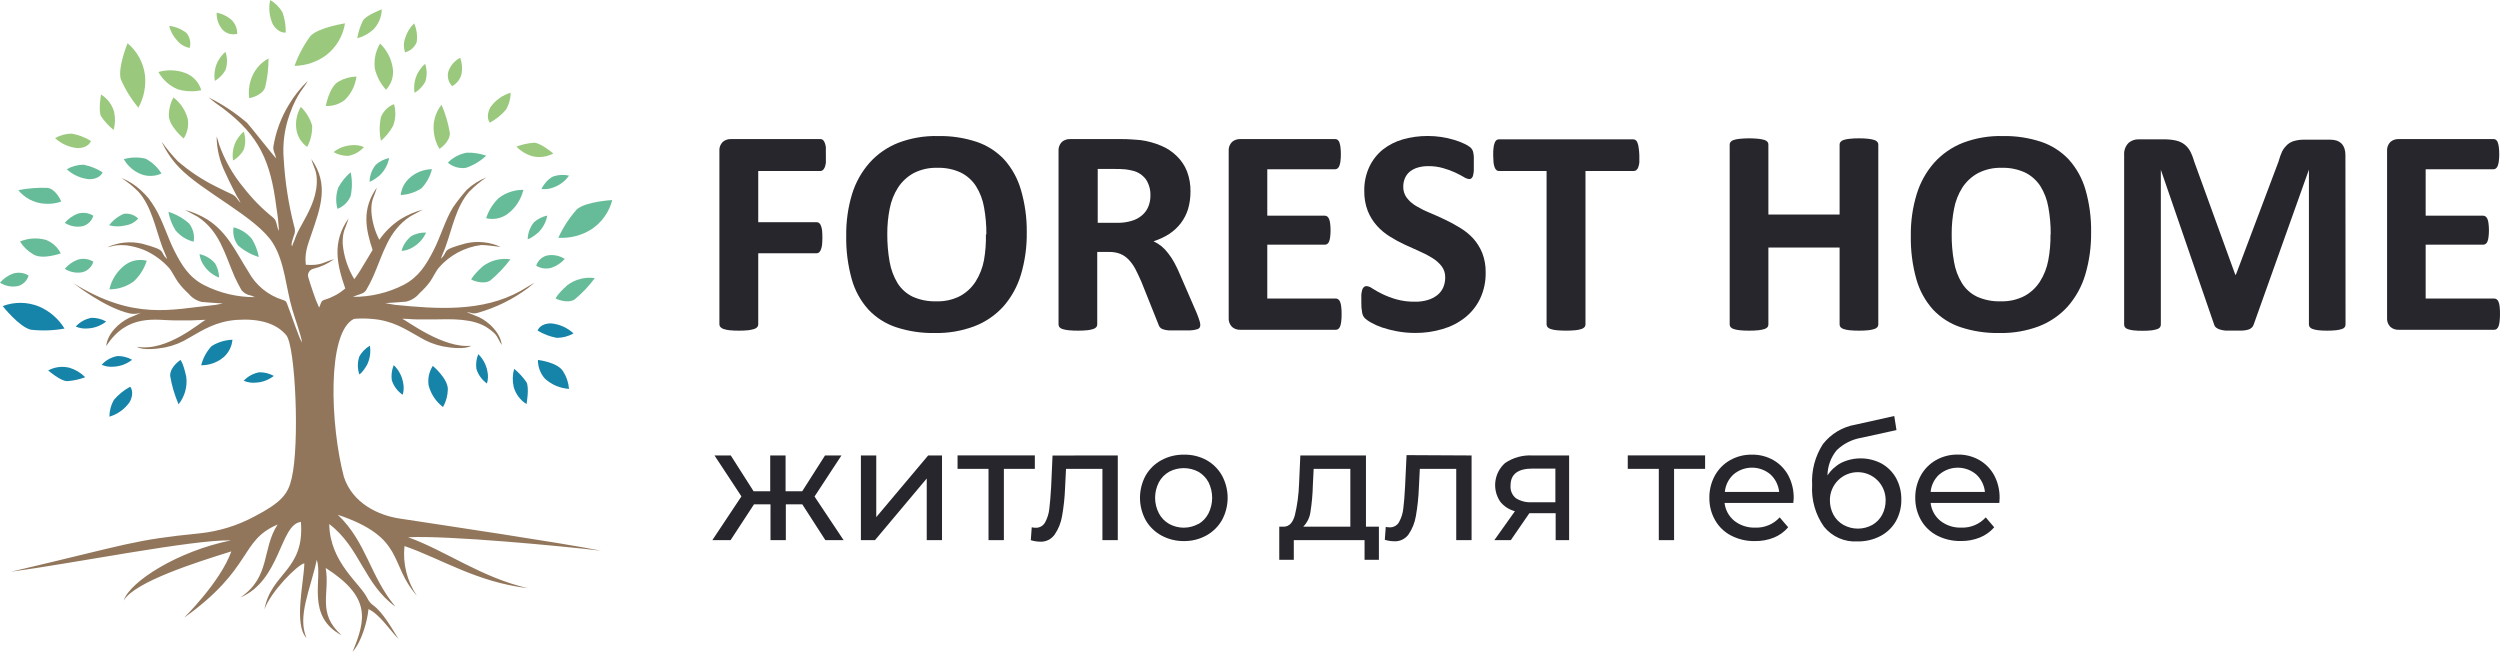 <svg width="125" height="33" viewBox="0 0 125 33" fill="none" xmlns="http://www.w3.org/2000/svg">
<path fill-rule="evenodd" clip-rule="evenodd" d="M11.568 27.569C9.852 28.104 6.728 29.087 6.183 30.029C6.483 29.09 8.876 27.559 11.545 27.02C9.707 26.963 3.645 28.172 0.549 28.586C6.587 27.172 6.587 27.01 10.007 26.664C10.949 26.564 11.864 26.283 12.699 25.836C14.069 25.122 14.406 24.708 14.584 23.914C14.988 22.214 14.773 17.324 14.315 16.762C13.81 16.152 12.935 15.92 11.841 15.994C10.811 16.068 10.158 16.489 9.448 16.896C9.082 17.124 8.679 17.285 8.256 17.371C7.886 17.438 7.146 17.539 6.846 17.337C8.364 17.613 10.057 16.072 10.289 15.991C10.064 15.991 9.774 16.018 9.525 16.021H8.734C7.846 16.021 6.378 15.641 5.311 17.307C5.369 16.671 5.961 16.132 6.456 15.893C6.456 15.893 7.035 15.654 7.058 15.634C6.883 15.694 6.696 15.709 6.513 15.678C5.237 15.398 3.75 14.207 3.659 14.153C6.708 16.038 8.549 15.469 10.666 15.257C10.751 15.257 11.144 15.173 11.144 15.173C10.808 15.149 10.441 15.133 10.098 15.099C9.832 15.039 9.595 14.891 9.424 14.678C9.227 14.502 9.049 14.306 8.893 14.092C8.751 13.891 8.596 13.571 8.472 13.419C8.119 13.02 7.682 12.704 7.193 12.494C6.916 12.384 6.627 12.308 6.331 12.268C6.154 12.251 5.976 12.251 5.799 12.268C5.651 12.289 5.497 12.346 5.365 12.363C5.909 12.114 6.519 12.051 7.102 12.184C8.448 12.544 7.923 12.568 8.354 12.948C8.297 12.763 8.193 12.561 8.118 12.356C7.782 11.447 7.583 10.336 6.934 9.599C6.671 9.333 6.38 9.097 6.065 8.896C6.428 9.039 6.76 9.249 7.045 9.515C7.183 9.641 7.312 9.776 7.432 9.919C7.546 10.074 7.641 10.215 7.748 10.39C8.135 11.023 8.384 11.888 8.731 12.565C9.078 13.241 9.441 13.857 10.188 14.247C10.981 14.653 11.86 14.862 12.75 14.857L12.544 14.776C12.361 14.747 12.195 14.653 12.077 14.51C11.956 14.288 11.851 14.103 11.74 13.86C11.228 12.679 10.983 11.555 9.875 10.831L9.249 10.495C9.638 10.599 10.009 10.758 10.353 10.966C11.363 11.602 11.78 12.575 12.417 13.581C12.783 14.258 13.399 14.765 14.133 14.995C14.281 15.045 14.295 15.045 14.352 15.186C14.52 15.604 14.961 16.94 15.102 17.125C15.062 16.788 14.729 15.866 14.614 15.469C14.298 14.402 14.241 13.113 13.648 12.161C12.837 10.855 10.087 9.576 8.936 8.351C8.585 7.98 8.297 7.553 8.085 7.088C8.327 7.429 8.594 7.752 8.882 8.054C9.457 8.551 10.091 8.974 10.771 9.313C11.063 9.468 11.585 9.707 11.585 9.707C11.841 9.821 11.861 9.99 12.026 10.138C11.973 10.02 11.91 9.908 11.838 9.801C11.838 9.801 11.437 9.037 11.265 8.637C10.986 8.075 10.837 7.457 10.831 6.829C10.879 6.952 10.919 7.078 10.949 7.206C11.228 8.004 11.649 8.745 12.191 9.394C12.616 9.94 13.103 10.435 13.642 10.868C13.877 11.046 13.803 11.322 13.951 11.541C13.928 11.158 13.886 10.776 13.823 10.397C13.534 8.078 12.982 6.796 11.131 5.402C10.887 5.237 10.652 5.06 10.427 4.87C11.123 5.212 11.773 5.642 12.359 6.149C12.44 6.223 13.706 7.832 13.81 7.92C13.77 7.711 13.638 7.546 13.669 7.327C13.79 6.587 14.053 5.878 14.443 5.237C14.701 4.802 15.017 4.403 15.382 4.052C15.244 4.365 14.87 4.611 14.483 5.715C14.222 6.438 14.121 7.208 14.187 7.974C14.253 9.094 14.425 10.205 14.702 11.292C14.735 11.376 14.751 11.465 14.747 11.555C14.744 11.645 14.721 11.733 14.682 11.814C14.651 11.908 14.631 11.969 14.604 12.07C14.604 12.07 14.55 12.245 14.604 12.315C14.635 12.219 14.672 12.124 14.715 12.033C14.801 11.777 14.914 11.531 15.052 11.299C15.422 10.626 15.809 9.953 15.84 9.141C15.86 8.532 15.695 8.421 15.567 7.953C16.469 9.226 16.025 10.383 15.567 11.72C15.348 12.342 15.23 12.675 15.291 13.238C16.068 13.295 16.169 13.103 16.705 12.958C16.392 13.186 16.037 13.349 15.661 13.44C15.616 13.45 15.574 13.47 15.537 13.498C15.499 13.526 15.469 13.561 15.446 13.601C15.421 13.64 15.406 13.685 15.4 13.731C15.395 13.777 15.4 13.823 15.415 13.867C15.466 14.042 15.56 14.335 15.661 14.628C15.745 14.885 15.844 15.136 15.957 15.382C15.988 15.297 16.015 15.227 16.038 15.173C16.095 15.032 16.109 15.032 16.253 14.981C16.624 14.867 16.968 14.678 17.263 14.426C16.846 13.211 16.59 12.117 17.425 10.922C17.29 11.42 17.115 11.541 17.135 12.188C17.189 12.814 17.387 13.42 17.714 13.958C17.805 13.837 17.896 13.709 17.987 13.564C18.216 13.201 18.418 12.84 18.63 12.497C18.273 11.427 18.088 10.444 18.842 9.38C18.714 9.852 18.549 9.963 18.569 10.572C18.601 11.067 18.736 11.55 18.966 11.989C19.252 11.577 19.616 11.225 20.037 10.952C20.38 10.744 20.75 10.585 21.137 10.481L20.515 10.818C19.407 11.545 19.168 12.669 18.65 13.847C18.542 14.089 18.441 14.274 18.313 14.496C18.229 14.651 18.031 14.705 17.849 14.762L17.644 14.843C18.533 14.849 19.41 14.64 20.202 14.234C20.949 13.83 21.296 13.254 21.662 12.551C22.029 11.848 22.255 11.009 22.645 10.377C22.858 10.068 23.089 9.772 23.338 9.492C23.623 9.225 23.955 9.014 24.318 8.872C24.008 9.078 23.722 9.316 23.463 9.582C22.814 10.309 22.608 11.43 22.278 12.339C22.208 12.544 22.1 12.746 22.046 12.931C22.474 12.551 21.948 12.527 23.295 12.167C23.879 12.034 24.49 12.097 25.035 12.346C24.904 12.329 24.214 12.241 24.066 12.251C23.233 12.355 22.47 12.766 21.925 13.402C21.804 13.551 21.649 13.87 21.508 14.076C21.351 14.288 21.172 14.485 20.976 14.661C20.805 14.873 20.568 15.021 20.303 15.082C19.966 15.116 19.599 15.133 19.256 15.156C19.256 15.156 19.65 15.23 19.734 15.24C21.851 15.452 24.109 15.614 26.028 14.547C26.162 14.473 26.674 14.153 26.738 14.136C26.647 14.19 26.502 14.325 26.401 14.402C25.646 14.966 24.794 15.385 23.887 15.641C23.648 15.708 23.574 15.641 23.345 15.597C23.387 15.627 23.434 15.651 23.483 15.668L23.948 15.856C24.436 16.092 25.018 16.624 25.089 17.25C24.84 16.869 24.914 16.758 24.395 16.405C23.655 15.9 22.558 15.957 21.669 15.971H20.881C20.632 15.971 20.34 15.934 20.114 15.94C20.35 16.035 22.174 17.438 23.557 17.287C23.258 17.489 22.521 17.388 22.147 17.32C21.727 17.234 21.326 17.073 20.962 16.846C20.235 16.439 19.616 16.018 18.569 15.944C18.279 15.918 17.988 15.918 17.698 15.944C16.328 16.617 16.519 21.295 17.196 23.85C17.63 25.159 18.909 25.772 20.003 25.93C22.194 26.267 27.902 27.111 30.05 27.535C28.051 27.3 22.413 26.765 20.407 26.862C22.282 27.535 24.079 28.882 26.398 29.41C23.817 29.101 22.13 27.966 20.225 27.303C20.13 28.176 20.349 29.054 20.841 29.78C19.431 28.192 20.296 26.889 16.89 25.738C18.337 27.121 18.488 28.798 19.771 30.332C18.196 29.201 18 27.364 16.462 26.203C16.496 28.131 17.997 29.151 18.364 29.905C18.432 30.049 18.535 30.174 18.663 30.268C19.135 30.605 19.609 31.44 19.926 31.951C19.485 31.497 18.993 30.726 18.424 30.454C18.364 31.1 18.068 32.106 17.63 32.587C18.303 30.962 18.546 29.848 16.284 28.397C16.509 29.683 15.829 30.652 17.081 31.763C15.274 30.807 16.149 28.942 15.84 27.986C15.523 29.471 14.853 30.817 15.325 31.898C14.678 31.244 15.197 29.084 15.217 28.165C14.88 28.232 13.534 29.582 13.221 30.47C13.558 28.626 15.241 28.532 15.045 26.095C13.992 26.219 14.036 29.026 12.016 29.875C13.547 28.841 13.08 27.451 13.881 26.226C11.966 27.041 12.682 28.394 9.209 30.884C9.182 30.898 11.003 29.134 11.568 27.569Z" fill="#91765B"/>
<path fill-rule="evenodd" clip-rule="evenodd" d="M16.876 10.447C16.776 10.094 16.79 9.718 16.917 9.374C17.073 9.084 17.282 8.826 17.533 8.613C17.616 9.004 17.616 9.407 17.533 9.798C17.472 9.947 17.381 10.082 17.265 10.194C17.149 10.306 17.011 10.392 16.859 10.447H16.876Z" fill="#66BC98"/>
<path fill-rule="evenodd" clip-rule="evenodd" d="M16.688 7.597C16.946 7.395 17.26 7.278 17.587 7.26C17.795 7.238 18.006 7.27 18.199 7.354C17.992 7.584 17.715 7.739 17.412 7.795C17.158 7.798 16.909 7.734 16.688 7.61V7.597Z" fill="#9AC97D"/>
<path fill-rule="evenodd" clip-rule="evenodd" d="M15.365 7.337C15.536 7.011 15.62 6.646 15.607 6.277C15.501 5.923 15.307 5.602 15.042 5.345C14.825 5.708 14.751 6.138 14.833 6.553C14.904 6.876 15.094 7.161 15.365 7.351V7.337Z" fill="#9AC97D"/>
<path fill-rule="evenodd" clip-rule="evenodd" d="M12.46 4.911C12.46 4.911 13.093 4.796 13.254 4.382C13.37 3.904 13.428 3.414 13.426 2.921C13.211 3.038 13.02 3.196 12.867 3.387C12.713 3.577 12.599 3.797 12.531 4.032C12.443 4.316 12.419 4.616 12.46 4.911Z" fill="#9AC97D"/>
<path fill-rule="evenodd" clip-rule="evenodd" d="M16.291 5.298C16.291 5.298 16.459 4.338 16.93 4.076C17.202 3.921 17.509 3.835 17.822 3.827C17.766 4.27 17.562 4.682 17.243 4.995C16.973 5.209 16.634 5.316 16.291 5.298Z" fill="#9AC97D"/>
<path fill-rule="evenodd" clip-rule="evenodd" d="M19.286 4.473C19.022 4.175 18.834 3.817 18.741 3.43C18.687 2.995 18.779 2.554 19.003 2.178C19.343 2.501 19.566 2.929 19.636 3.393C19.668 3.589 19.654 3.79 19.596 3.981C19.538 4.171 19.436 4.345 19.299 4.49L19.286 4.473Z" fill="#9AC97D"/>
<path fill-rule="evenodd" clip-rule="evenodd" d="M20.258 2.625C20.173 2.393 20.173 2.137 20.258 1.905C20.342 1.624 20.497 1.37 20.709 1.168C20.834 1.462 20.878 1.784 20.837 2.1C20.79 2.224 20.713 2.334 20.615 2.423C20.517 2.512 20.399 2.577 20.272 2.612L20.258 2.625Z" fill="#9AC97D"/>
<path fill-rule="evenodd" clip-rule="evenodd" d="M14.726 3.295C14.917 2.761 15.184 2.258 15.52 1.801C15.927 1.37 17.25 1.168 17.25 1.168C17.152 1.788 16.825 2.349 16.334 2.74C15.873 3.088 15.313 3.282 14.736 3.295H14.726Z" fill="#9AC97D"/>
<path fill-rule="evenodd" clip-rule="evenodd" d="M17.866 1.898C17.917 1.593 18.013 1.297 18.152 1.02C18.327 0.751 19.088 0.468 19.088 0.468C19.081 0.846 18.929 1.208 18.664 1.478C18.437 1.686 18.163 1.835 17.866 1.912V1.898Z" fill="#9AC97D"/>
<path fill-rule="evenodd" clip-rule="evenodd" d="M14.288 1.626C14.295 1.282 14.239 0.939 14.123 0.616C13.976 0.361 13.765 0.148 13.51 0C13.42 0.408 13.466 0.835 13.641 1.215C13.938 1.7 14.291 1.626 14.291 1.626H14.288Z" fill="#9AC97D"/>
<path fill-rule="evenodd" clip-rule="evenodd" d="M11.861 1.7C11.865 1.563 11.839 1.426 11.785 1.3C11.731 1.174 11.65 1.061 11.548 0.969C11.342 0.8 11.097 0.684 10.835 0.633C10.826 0.791 10.85 0.95 10.903 1.099C10.956 1.249 11.038 1.387 11.144 1.505C11.238 1.594 11.353 1.658 11.479 1.691C11.604 1.724 11.736 1.724 11.861 1.693V1.7Z" fill="#9AC97D"/>
<path fill-rule="evenodd" clip-rule="evenodd" d="M9.683 12.086C9.327 11.998 9.008 11.798 8.775 11.514C8.598 11.233 8.478 10.919 8.421 10.592C8.804 10.71 9.156 10.908 9.454 11.174C9.553 11.301 9.624 11.446 9.664 11.601C9.703 11.757 9.71 11.918 9.683 12.076V12.086Z" fill="#66BC98"/>
<path fill-rule="evenodd" clip-rule="evenodd" d="M11.653 8.021C11.602 7.696 11.653 7.363 11.797 7.068C12.04 6.654 12.188 6.583 12.188 6.583C12.286 6.876 12.286 7.193 12.188 7.485C12.064 7.706 11.884 7.891 11.666 8.021H11.653Z" fill="#9AC97D"/>
<path fill-rule="evenodd" clip-rule="evenodd" d="M20.727 4.635C20.676 4.31 20.727 3.977 20.871 3.682C21.11 3.268 21.258 3.197 21.258 3.197C21.358 3.49 21.358 3.807 21.258 4.1C21.135 4.32 20.956 4.504 20.74 4.635H20.727Z" fill="#9AC97D"/>
<path fill-rule="evenodd" clip-rule="evenodd" d="M10.74 4.036C10.69 3.711 10.74 3.378 10.885 3.083C11.124 2.669 11.275 2.598 11.275 2.598C11.375 2.891 11.375 3.208 11.275 3.5C11.152 3.721 10.973 3.905 10.757 4.036H10.74Z" fill="#9AC97D"/>
<path fill-rule="evenodd" clip-rule="evenodd" d="M8.075 8.674C7.879 8.362 7.605 8.107 7.28 7.933C6.921 7.848 6.545 7.856 6.19 7.957C6.394 8.32 6.725 8.597 7.119 8.734C7.434 8.834 7.775 8.813 8.075 8.674Z" fill="#66BC98"/>
<path fill-rule="evenodd" clip-rule="evenodd" d="M3.056 10.067C3.056 10.067 2.82 9.468 2.383 9.394C1.891 9.374 1.398 9.412 0.915 9.508C1.071 9.699 1.262 9.857 1.48 9.973C1.697 10.089 1.936 10.16 2.181 10.181C2.476 10.213 2.775 10.178 3.056 10.081V10.067Z" fill="#66BC98"/>
<path fill-rule="evenodd" clip-rule="evenodd" d="M9.179 6.923C9.179 6.923 8.431 6.297 8.442 5.759C8.443 5.448 8.522 5.143 8.67 4.87C9.026 5.141 9.28 5.524 9.391 5.957C9.442 6.298 9.367 6.645 9.179 6.934V6.923Z" fill="#9AC97D"/>
<path fill-rule="evenodd" clip-rule="evenodd" d="M10.057 4.514C9.666 4.594 9.261 4.577 8.879 4.463C8.472 4.29 8.135 3.987 7.92 3.601C8.37 3.469 8.852 3.489 9.289 3.659C9.475 3.732 9.642 3.847 9.776 3.996C9.911 4.144 10.009 4.321 10.064 4.514H10.057Z" fill="#9AC97D"/>
<path fill-rule="evenodd" clip-rule="evenodd" d="M9.488 2.396C9.243 2.353 9.021 2.224 8.862 2.033C8.667 1.824 8.528 1.57 8.458 1.292C8.774 1.331 9.074 1.454 9.326 1.649C9.41 1.753 9.468 1.874 9.496 2.004C9.524 2.133 9.521 2.268 9.488 2.396Z" fill="#9AC97D"/>
<path fill-rule="evenodd" clip-rule="evenodd" d="M6.934 5.402C6.568 4.969 6.268 4.485 6.042 3.965C5.87 3.399 6.378 2.161 6.378 2.161C6.855 2.56 7.164 3.123 7.247 3.739C7.311 4.315 7.193 4.896 6.91 5.402H6.934Z" fill="#9AC97D"/>
<path fill-rule="evenodd" clip-rule="evenodd" d="M5.672 6.489C5.433 6.296 5.225 6.069 5.052 5.816C4.908 5.53 5.052 4.726 5.052 4.726C5.371 4.923 5.605 5.233 5.705 5.594C5.772 5.893 5.763 6.204 5.682 6.499L5.672 6.489Z" fill="#9AC97D"/>
<path fill-rule="evenodd" clip-rule="evenodd" d="M4.554 7.051C4.258 6.87 3.932 6.744 3.591 6.681C3.297 6.682 3.008 6.759 2.753 6.907C3.062 7.191 3.456 7.366 3.874 7.405C4.443 7.405 4.547 7.051 4.547 7.051H4.554Z" fill="#9AC97D"/>
<path fill-rule="evenodd" clip-rule="evenodd" d="M5.139 8.62C4.845 8.434 4.519 8.303 4.177 8.236C3.883 8.237 3.594 8.314 3.339 8.462C3.647 8.747 4.041 8.923 4.46 8.96C5.028 8.96 5.133 8.606 5.133 8.606L5.139 8.62Z" fill="#66BC98"/>
<path fill-rule="evenodd" clip-rule="evenodd" d="M4.658 10.781C4.543 10.71 4.414 10.666 4.28 10.649C4.146 10.633 4.01 10.646 3.881 10.686C3.632 10.783 3.412 10.939 3.238 11.141C3.371 11.227 3.52 11.286 3.676 11.315C3.832 11.343 3.992 11.34 4.147 11.306C4.271 11.27 4.384 11.202 4.475 11.111C4.567 11.019 4.633 10.905 4.668 10.781H4.658Z" fill="#66BC98"/>
<path fill-rule="evenodd" clip-rule="evenodd" d="M1.43 13.776C1.314 13.704 1.183 13.659 1.047 13.643C0.911 13.627 0.773 13.64 0.643 13.682C0.394 13.776 0.173 13.931 0 14.133C0.269 14.307 0.596 14.368 0.909 14.301C1.033 14.264 1.146 14.197 1.237 14.105C1.328 14.014 1.395 13.9 1.43 13.776Z" fill="#66BC98"/>
<path fill-rule="evenodd" clip-rule="evenodd" d="M4.658 13.079C4.543 13.009 4.414 12.965 4.28 12.948C4.146 12.932 4.01 12.945 3.881 12.985C3.632 13.08 3.411 13.236 3.238 13.44C3.371 13.526 3.52 13.585 3.676 13.613C3.832 13.642 3.992 13.639 4.147 13.604C4.271 13.568 4.384 13.501 4.475 13.409C4.567 13.318 4.633 13.204 4.668 13.079H4.658Z" fill="#66BC98"/>
<path fill-rule="evenodd" clip-rule="evenodd" d="M10.949 13.877C10.646 13.76 10.385 13.553 10.202 13.285C10.079 13.114 10.001 12.915 9.976 12.706C10.28 12.771 10.553 12.934 10.754 13.17C10.881 13.387 10.951 13.633 10.956 13.884L10.949 13.877Z" fill="#66BC98"/>
<path fill-rule="evenodd" clip-rule="evenodd" d="M11.622 16.987C11.254 17 10.895 17.109 10.582 17.303C10.329 17.573 10.15 17.904 10.06 18.263C10.478 18.266 10.882 18.118 11.198 17.845C11.441 17.622 11.593 17.316 11.622 16.987Z" fill="#1683A8"/>
<path fill-rule="evenodd" clip-rule="evenodd" d="M9.027 17.997C9.027 17.997 8.495 18.333 8.508 18.794C8.59 19.283 8.732 19.76 8.929 20.215C9.081 20.023 9.194 19.803 9.26 19.567C9.326 19.331 9.344 19.084 9.313 18.842C9.158 18.128 9.03 18.007 9.03 18.007L9.027 17.997Z" fill="#1683A8"/>
<path fill-rule="evenodd" clip-rule="evenodd" d="M3.049 12.665C3.049 12.665 2.134 13.002 1.673 12.723C1.399 12.566 1.167 12.344 1 12.076C1.412 11.904 1.871 11.875 2.302 11.996C2.622 12.123 2.884 12.362 3.039 12.669L3.049 12.665Z" fill="#66BC98"/>
<path fill-rule="evenodd" clip-rule="evenodd" d="M7.334 13.049C7.211 13.433 6.993 13.78 6.701 14.059C6.347 14.326 5.914 14.47 5.47 14.466C5.575 14.001 5.835 13.585 6.207 13.285C6.362 13.159 6.545 13.07 6.741 13.027C6.937 12.984 7.14 12.987 7.334 13.036V13.049Z" fill="#66BC98"/>
<path fill-rule="evenodd" clip-rule="evenodd" d="M6.91 10.929C6.752 11.108 6.537 11.227 6.301 11.265C6.024 11.338 5.733 11.338 5.456 11.265C5.647 11.011 5.902 10.812 6.196 10.69C6.326 10.672 6.457 10.684 6.581 10.726C6.705 10.767 6.817 10.837 6.91 10.929Z" fill="#66BC98"/>
<path fill-rule="evenodd" clip-rule="evenodd" d="M3.228 16.428C2.673 16.529 2.106 16.548 1.545 16.486C0.959 16.351 0.135 15.304 0.135 15.304C0.72 15.082 1.368 15.089 1.949 15.324C2.48 15.551 2.928 15.938 3.228 16.432V16.428Z" fill="#1683A8"/>
<path fill-rule="evenodd" clip-rule="evenodd" d="M4.261 18.862C3.971 18.97 3.668 19.036 3.359 19.057C3.022 19.057 2.41 18.522 2.41 18.522C2.739 18.343 3.124 18.296 3.487 18.391C3.78 18.481 4.046 18.643 4.261 18.862Z" fill="#1683A8"/>
<path fill-rule="evenodd" clip-rule="evenodd" d="M6.496 19.343C6.192 19.509 5.921 19.73 5.695 19.993C5.549 20.249 5.471 20.539 5.47 20.834C5.878 20.713 6.234 20.458 6.479 20.11C6.752 19.612 6.513 19.343 6.513 19.343H6.496Z" fill="#1683A8"/>
<path fill-rule="evenodd" clip-rule="evenodd" d="M19.7 5.207C19.803 5.56 19.788 5.936 19.66 6.281C19.505 6.57 19.297 6.828 19.047 7.041C18.963 6.65 18.963 6.245 19.047 5.853C19.106 5.706 19.194 5.573 19.306 5.462C19.419 5.351 19.553 5.264 19.7 5.207Z" fill="#9AC97D"/>
<path fill-rule="evenodd" clip-rule="evenodd" d="M13.695 18.794C13.438 18.995 13.126 19.113 12.8 19.131C12.59 19.153 12.378 19.121 12.184 19.037C12.393 18.815 12.668 18.666 12.968 18.613C13.22 18.61 13.468 18.672 13.688 18.794H13.695Z" fill="#1683A8"/>
<path fill-rule="evenodd" clip-rule="evenodd" d="M6.594 17.997C6.335 18.198 6.022 18.316 5.695 18.333C5.486 18.356 5.275 18.323 5.082 18.239C5.291 18.01 5.569 17.856 5.873 17.802C6.125 17.799 6.373 17.861 6.594 17.983V17.997Z" fill="#1683A8"/>
<path fill-rule="evenodd" clip-rule="evenodd" d="M5.298 16.085C5.04 16.286 4.726 16.404 4.399 16.422C4.19 16.444 3.979 16.411 3.787 16.327C3.994 16.099 4.271 15.945 4.574 15.89C4.827 15.886 5.077 15.949 5.298 16.072V16.085Z" fill="#1683A8"/>
<path fill-rule="evenodd" clip-rule="evenodd" d="M11.679 11.366C12.035 11.455 12.354 11.656 12.588 11.938C12.761 12.218 12.881 12.527 12.941 12.851C12.559 12.733 12.206 12.537 11.905 12.275C11.807 12.148 11.736 12.003 11.698 11.848C11.659 11.692 11.652 11.531 11.679 11.373V11.366Z" fill="#66BC98"/>
<path fill-rule="evenodd" clip-rule="evenodd" d="M18.495 17.287C18.547 17.611 18.498 17.944 18.354 18.239C18.115 18.653 17.967 18.724 17.967 18.724C17.869 18.431 17.869 18.114 17.967 17.822C18.091 17.601 18.271 17.416 18.488 17.287H18.495Z" fill="#1683A8"/>
<path fill-rule="evenodd" clip-rule="evenodd" d="M19.7 18.269C19.935 18.5 20.094 18.797 20.154 19.121C20.201 19.326 20.194 19.539 20.134 19.74C19.875 19.564 19.683 19.305 19.589 19.006C19.556 18.756 19.588 18.501 19.683 18.266L19.7 18.269Z" fill="#1683A8"/>
<path fill-rule="evenodd" clip-rule="evenodd" d="M23.914 17.707C24.148 17.937 24.307 18.233 24.368 18.555C24.415 18.76 24.408 18.974 24.348 19.175C24.096 18.996 23.91 18.739 23.82 18.445C23.785 18.195 23.817 17.94 23.914 17.707Z" fill="#1683A8"/>
<path fill-rule="evenodd" clip-rule="evenodd" d="M23.557 13.978C23.557 13.978 24.133 14.264 24.51 14.029C24.888 13.716 25.227 13.359 25.52 12.965C25.277 12.929 25.03 12.941 24.792 13.002C24.555 13.062 24.332 13.17 24.136 13.318C23.598 13.81 23.554 13.992 23.554 13.992L23.557 13.978Z" fill="#66BC98"/>
<path fill-rule="evenodd" clip-rule="evenodd" d="M27.777 14.924C27.777 14.924 28.353 15.21 28.73 14.974C29.108 14.661 29.448 14.303 29.74 13.907C29.497 13.872 29.251 13.885 29.014 13.947C28.777 14.008 28.554 14.116 28.36 14.264C27.818 14.756 27.774 14.937 27.774 14.937L27.777 14.924Z" fill="#66BC98"/>
<path fill-rule="evenodd" clip-rule="evenodd" d="M21.642 18.296C21.642 18.296 22.392 18.922 22.392 19.461C22.387 19.774 22.304 20.08 22.15 20.353C21.795 20.081 21.541 19.698 21.43 19.266C21.38 18.925 21.456 18.579 21.642 18.29V18.296Z" fill="#1683A8"/>
<path fill-rule="evenodd" clip-rule="evenodd" d="M26.896 17.997C26.896 17.997 27.862 18.105 28.151 18.559C28.323 18.825 28.426 19.129 28.451 19.444C28.004 19.416 27.581 19.237 27.249 18.936C27.019 18.678 26.893 18.343 26.896 17.997Z" fill="#1683A8"/>
<path fill-rule="evenodd" clip-rule="evenodd" d="M25.708 18.441C25.945 18.635 26.154 18.862 26.327 19.114C26.472 19.4 26.327 20.205 26.327 20.205C26.012 20.009 25.783 19.701 25.684 19.343C25.616 19.044 25.624 18.733 25.708 18.438V18.441Z" fill="#1683A8"/>
<path fill-rule="evenodd" clip-rule="evenodd" d="M26.876 16.526C27.172 16.706 27.498 16.83 27.839 16.893C28.132 16.892 28.421 16.815 28.677 16.671C28.369 16.385 27.974 16.208 27.556 16.169C26.987 16.169 26.883 16.526 26.883 16.526H26.876Z" fill="#1683A8"/>
<path fill-rule="evenodd" clip-rule="evenodd" d="M26.809 13.285C26.925 13.356 27.055 13.402 27.19 13.419C27.326 13.436 27.463 13.423 27.593 13.382C27.84 13.292 28.062 13.143 28.239 12.948C27.971 12.774 27.644 12.713 27.331 12.78C27.209 12.815 27.098 12.879 27.006 12.967C26.916 13.055 26.848 13.164 26.809 13.285Z" fill="#66BC98"/>
<path fill-rule="evenodd" clip-rule="evenodd" d="M22.393 8.135C22.648 7.872 22.981 7.697 23.342 7.634C23.672 7.624 24 7.676 24.311 7.785C24.021 8.055 23.677 8.262 23.302 8.391C23.141 8.415 22.976 8.405 22.82 8.36C22.663 8.316 22.517 8.24 22.393 8.135Z" fill="#66BC98"/>
<path fill-rule="evenodd" clip-rule="evenodd" d="M21.305 11.629C21.171 11.929 20.948 12.18 20.666 12.349C20.49 12.465 20.287 12.532 20.077 12.544C20.158 12.245 20.335 11.982 20.582 11.794C20.805 11.677 21.054 11.62 21.305 11.629Z" fill="#66BC98"/>
<path fill-rule="evenodd" clip-rule="evenodd" d="M19.458 7.899C19.396 8.223 19.238 8.52 19.003 8.751C18.64 9.064 18.478 9.088 18.478 9.088C18.485 8.777 18.595 8.477 18.791 8.236C18.982 8.067 19.214 7.951 19.464 7.899H19.458Z" fill="#66BC98"/>
<path fill-rule="evenodd" clip-rule="evenodd" d="M27.364 10.777C27.305 11.1 27.147 11.396 26.913 11.625C26.549 11.938 26.384 11.962 26.384 11.962C26.393 11.653 26.503 11.355 26.697 11.114C26.888 10.944 27.12 10.828 27.37 10.777H27.364Z" fill="#66BC98"/>
<path fill-rule="evenodd" clip-rule="evenodd" d="M28.451 8.781C28.263 9.05 27.996 9.255 27.687 9.367C27.492 9.447 27.28 9.475 27.071 9.448C27.071 9.448 27.33 8.929 27.707 8.808C27.949 8.735 28.205 8.725 28.451 8.781Z" fill="#66BC98"/>
<path fill-rule="evenodd" clip-rule="evenodd" d="M20.036 9.751C20.407 9.733 20.766 9.617 21.076 9.414C21.329 9.146 21.509 8.816 21.598 8.458C21.179 8.466 20.777 8.626 20.467 8.909C20.225 9.127 20.072 9.427 20.036 9.751Z" fill="#66BC98"/>
<path fill-rule="evenodd" clip-rule="evenodd" d="M21.972 7.445C21.972 7.445 22.507 7.109 22.493 6.647C22.412 6.162 22.272 5.689 22.076 5.237C21.924 5.429 21.811 5.649 21.745 5.885C21.68 6.121 21.662 6.367 21.692 6.61C21.723 6.906 21.818 7.191 21.972 7.445Z" fill="#9AC97D"/>
<path fill-rule="evenodd" clip-rule="evenodd" d="M24.308 10.909C24.432 10.525 24.649 10.178 24.94 9.899C25.293 9.63 25.726 9.487 26.169 9.492C26.059 9.955 25.796 10.368 25.422 10.663C25.265 10.788 25.082 10.875 24.887 10.918C24.691 10.96 24.488 10.957 24.294 10.909H24.308Z" fill="#66BC98"/>
<path fill-rule="evenodd" clip-rule="evenodd" d="M27.916 11.888C28.152 11.373 28.463 10.896 28.838 10.471C29.279 10.074 30.612 10.003 30.612 10.003C30.457 10.608 30.081 11.133 29.558 11.474C29.067 11.779 28.493 11.924 27.916 11.888Z" fill="#66BC98"/>
<path fill-rule="evenodd" clip-rule="evenodd" d="M25.819 7.331C26.107 7.222 26.41 7.156 26.717 7.135C27.054 7.156 27.666 7.674 27.666 7.674C27.337 7.851 26.952 7.898 26.589 7.805C26.297 7.714 26.032 7.551 25.819 7.331Z" fill="#9AC97D"/>
<path fill-rule="evenodd" clip-rule="evenodd" d="M24.506 6.126C24.81 5.959 25.082 5.739 25.307 5.476C25.454 5.22 25.532 4.93 25.533 4.635C25.125 4.756 24.769 5.011 24.523 5.358C24.251 5.856 24.489 6.126 24.489 6.126H24.506Z" fill="#9AC97D"/>
<path fill-rule="evenodd" clip-rule="evenodd" d="M22.608 4.308C22.728 4.243 22.833 4.152 22.915 4.042C22.997 3.932 23.054 3.806 23.083 3.672C23.124 3.409 23.099 3.139 23.012 2.888C22.727 3.034 22.512 3.287 22.413 3.591C22.382 3.718 22.384 3.85 22.418 3.975C22.452 4.1 22.517 4.215 22.608 4.308Z" fill="#9AC97D"/>
<path d="M40.114 25.216H39.292V27.007H38.525V25.216H37.7L36.529 27.007H35.617L37.071 24.819L35.725 22.773H36.539L37.68 24.564H38.511V22.773H39.279V24.564H40.11L41.251 22.773H42.072L40.726 24.826L42.18 27.007H41.268L40.114 25.216Z" fill="#26262C"/>
<path d="M43.045 22.773H43.813V25.856L46.408 22.773H47.101V27.007H46.337V23.924L43.749 27.007H43.045V22.773Z" fill="#26262C"/>
<path d="M51.742 23.443H50.194V27.007H49.426V23.443H47.878V22.77H51.742V23.443Z" fill="#26262C"/>
<path d="M55.889 22.773V27.007H55.121V23.443H53.301L53.254 24.385C53.237 24.864 53.186 25.341 53.102 25.812C53.047 26.141 52.921 26.453 52.732 26.728C52.652 26.843 52.544 26.936 52.418 26.999C52.292 27.061 52.152 27.091 52.011 27.084C51.852 27.082 51.693 27.057 51.54 27.01L51.587 26.364C51.65 26.38 51.715 26.387 51.779 26.388C51.878 26.392 51.976 26.368 52.061 26.319C52.146 26.269 52.215 26.196 52.261 26.108C52.373 25.9 52.443 25.671 52.466 25.435C52.499 25.179 52.53 24.816 52.557 24.341L52.627 22.776L55.889 22.773Z" fill="#26262C"/>
<path d="M58.07 26.775C57.741 26.596 57.468 26.329 57.282 26.004C57.097 25.662 56.999 25.279 56.999 24.89C56.999 24.501 57.097 24.118 57.282 23.776C57.469 23.452 57.741 23.186 58.07 23.009C58.418 22.82 58.809 22.726 59.204 22.733C59.598 22.725 59.986 22.82 60.332 23.009C60.653 23.189 60.918 23.455 61.099 23.776C61.285 24.118 61.382 24.501 61.382 24.89C61.382 25.279 61.285 25.662 61.099 26.004C60.914 26.328 60.642 26.595 60.315 26.775C59.97 26.964 59.581 27.06 59.187 27.054C58.797 27.057 58.413 26.961 58.07 26.775ZM59.934 26.196C60.144 26.069 60.314 25.886 60.426 25.667C60.545 25.426 60.608 25.16 60.608 24.89C60.608 24.62 60.545 24.354 60.426 24.112C60.309 23.893 60.133 23.711 59.918 23.587C59.693 23.468 59.442 23.406 59.187 23.406C58.933 23.406 58.682 23.468 58.457 23.587C58.24 23.71 58.062 23.892 57.945 24.112C57.82 24.352 57.755 24.619 57.755 24.89C57.755 25.161 57.82 25.427 57.945 25.667C58.062 25.889 58.24 26.072 58.457 26.196C58.681 26.32 58.932 26.384 59.187 26.384C59.443 26.384 59.694 26.32 59.918 26.196H59.934Z" fill="#26262C"/>
<path d="M68.945 26.334V27.99H68.228V27.007H64.69V27.99H63.963V26.334H64.185C64.458 26.334 64.643 26.128 64.744 25.762C64.865 25.25 64.935 24.728 64.953 24.203L65.017 22.773H68.298V26.334H68.945ZM65.525 25.58C65.491 25.865 65.363 26.13 65.161 26.334H67.517V23.443H65.683L65.643 24.257C65.633 24.7 65.594 25.142 65.525 25.58Z" fill="#26262C"/>
<path d="M73.579 22.773V27.007H72.812V23.443H70.991L70.944 24.385C70.927 24.864 70.876 25.341 70.792 25.812C70.737 26.141 70.611 26.453 70.422 26.728C70.34 26.838 70.233 26.926 70.109 26.985C69.985 27.044 69.849 27.071 69.712 27.064C69.552 27.061 69.393 27.037 69.24 26.99L69.288 26.344C69.35 26.359 69.415 26.367 69.479 26.367C69.578 26.372 69.676 26.348 69.761 26.298C69.846 26.249 69.916 26.176 69.961 26.088C70.074 25.88 70.144 25.651 70.166 25.415C70.2 25.159 70.23 24.796 70.254 24.321L70.328 22.756L73.579 22.773Z" fill="#26262C"/>
<path d="M78.456 22.773V27.007H77.783V25.661H76.467L75.541 27.007H74.717L75.746 25.56C75.457 25.485 75.2 25.318 75.013 25.085C74.811 24.789 74.724 24.43 74.768 24.074C74.812 23.719 74.984 23.391 75.252 23.153C75.653 22.879 76.133 22.746 76.618 22.773H78.456ZM75.794 24.91C76.034 25.06 76.315 25.131 76.598 25.112H77.769V23.429H76.628C75.895 23.429 75.528 23.709 75.528 24.271C75.516 24.391 75.534 24.512 75.581 24.624C75.627 24.735 75.7 24.834 75.794 24.91Z" fill="#26262C"/>
<path d="M85.255 23.443H83.704V27.007H82.94V23.443H81.388V22.77H85.255V23.443Z" fill="#26262C"/>
<path d="M89.665 25.146H86.228C86.267 25.498 86.444 25.821 86.719 26.044C87.017 26.275 87.386 26.394 87.763 26.381C87.992 26.39 88.219 26.348 88.43 26.26C88.641 26.172 88.83 26.038 88.985 25.869L89.409 26.364C89.216 26.589 88.973 26.766 88.699 26.879C88.396 27 88.072 27.059 87.746 27.054C87.332 27.063 86.923 26.968 86.555 26.778C86.218 26.605 85.94 26.337 85.754 26.007C85.561 25.667 85.463 25.281 85.468 24.89C85.463 24.502 85.558 24.12 85.743 23.779C85.921 23.457 86.184 23.19 86.504 23.009C86.837 22.821 87.213 22.726 87.595 22.733C87.973 22.725 88.346 22.821 88.675 23.009C88.99 23.191 89.248 23.458 89.419 23.779C89.601 24.129 89.692 24.519 89.685 24.913C89.682 24.991 89.675 25.069 89.665 25.146ZM86.679 23.719C86.428 23.946 86.272 24.26 86.242 24.597H88.958C88.924 24.262 88.77 23.951 88.524 23.722C88.266 23.503 87.94 23.383 87.602 23.382C87.264 23.382 86.937 23.501 86.679 23.719Z" fill="#26262C"/>
<path d="M94.084 23.18C94.388 23.352 94.638 23.605 94.807 23.91C94.983 24.238 95.073 24.605 95.066 24.977C95.073 25.359 94.978 25.735 94.79 26.068C94.608 26.383 94.339 26.638 94.016 26.805C93.665 26.987 93.274 27.078 92.879 27.071C92.559 27.091 92.24 27.035 91.947 26.906C91.654 26.777 91.396 26.58 91.196 26.331C90.769 25.724 90.561 24.991 90.607 24.25C90.566 23.531 90.753 22.817 91.142 22.211C91.546 21.69 92.131 21.34 92.781 21.231L94.713 20.8L94.824 21.504L93.074 21.888C92.607 21.965 92.175 22.182 91.835 22.51C91.542 22.866 91.379 23.311 91.374 23.773C91.546 23.506 91.784 23.288 92.064 23.14C92.38 22.987 92.728 22.912 93.079 22.919C93.43 22.926 93.774 23.015 94.084 23.18ZM93.616 26.246C93.823 26.127 93.993 25.952 94.107 25.741C94.227 25.513 94.287 25.259 94.282 25.001C94.282 24.818 94.246 24.637 94.176 24.468C94.106 24.299 94.003 24.145 93.874 24.016C93.745 23.886 93.591 23.784 93.422 23.714C93.253 23.644 93.072 23.608 92.889 23.608C92.706 23.608 92.525 23.644 92.355 23.714C92.186 23.784 92.033 23.886 91.903 24.016C91.774 24.145 91.671 24.299 91.601 24.468C91.531 24.637 91.495 24.818 91.495 25.001C91.491 25.259 91.552 25.514 91.674 25.741C91.79 25.953 91.964 26.128 92.175 26.246C92.396 26.368 92.644 26.431 92.895 26.431C93.147 26.431 93.395 26.368 93.616 26.246Z" fill="#26262C"/>
<path d="M99.967 25.146H96.531C96.57 25.498 96.746 25.821 97.022 26.044C97.32 26.275 97.689 26.394 98.065 26.381C98.294 26.39 98.522 26.348 98.733 26.26C98.944 26.172 99.133 26.038 99.287 25.869L99.711 26.364C99.516 26.589 99.27 26.764 98.994 26.876C98.692 26.997 98.368 27.056 98.042 27.051C97.628 27.059 97.218 26.964 96.85 26.775C96.514 26.601 96.236 26.333 96.049 26.004C95.857 25.663 95.758 25.278 95.763 24.887C95.758 24.499 95.854 24.116 96.039 23.776C96.217 23.454 96.48 23.187 96.8 23.005C97.132 22.818 97.509 22.722 97.89 22.729C98.269 22.722 98.642 22.817 98.971 23.005C99.286 23.188 99.543 23.455 99.715 23.776C99.897 24.126 99.988 24.516 99.98 24.91C99.98 24.989 99.976 25.067 99.967 25.146ZM96.968 23.719C96.717 23.946 96.561 24.26 96.531 24.597H99.247C99.213 24.262 99.059 23.951 98.812 23.722C98.555 23.504 98.228 23.384 97.89 23.384C97.553 23.384 97.226 23.504 96.968 23.722V23.719Z" fill="#26262C"/>
<path d="M41.294 7.761C41.294 7.91 41.294 8.034 41.294 8.135C41.285 8.217 41.265 8.298 41.234 8.374C41.213 8.423 41.182 8.468 41.143 8.505C41.111 8.534 41.069 8.55 41.025 8.549H37.912V11.11H40.833C40.876 11.11 40.917 11.123 40.951 11.148C40.991 11.181 41.023 11.223 41.042 11.272C41.073 11.347 41.093 11.427 41.103 11.508C41.125 11.753 41.125 11.999 41.103 12.245C41.093 12.328 41.073 12.409 41.042 12.487C41.023 12.539 40.992 12.585 40.951 12.622C40.918 12.648 40.876 12.663 40.833 12.662H37.912V16.21C37.914 16.259 37.898 16.308 37.868 16.348C37.826 16.396 37.771 16.431 37.71 16.449C37.614 16.479 37.514 16.501 37.414 16.512C37.257 16.527 37.1 16.534 36.943 16.533C36.786 16.534 36.63 16.527 36.475 16.512C36.373 16.501 36.273 16.48 36.175 16.449C36.114 16.43 36.06 16.395 36.017 16.348C35.986 16.308 35.969 16.26 35.97 16.21V7.563C35.962 7.478 35.972 7.393 36 7.312C36.029 7.232 36.075 7.159 36.135 7.098C36.248 7 36.395 6.948 36.545 6.954H41.025C41.068 6.953 41.11 6.967 41.143 6.994C41.184 7.031 41.215 7.077 41.234 7.129C41.266 7.207 41.286 7.29 41.294 7.374C41.288 7.489 41.294 7.617 41.294 7.761Z" fill="#26262C"/>
<path d="M51.338 11.619C51.348 12.336 51.249 13.051 51.045 13.739C50.869 14.324 50.57 14.865 50.167 15.324C49.768 15.764 49.271 16.103 48.716 16.314C48.083 16.551 47.41 16.666 46.734 16.651C46.076 16.663 45.42 16.564 44.795 16.358C44.269 16.182 43.794 15.878 43.415 15.473C43.026 15.038 42.743 14.52 42.587 13.958C42.39 13.249 42.297 12.516 42.311 11.78C42.302 11.076 42.4 10.374 42.604 9.7C42.782 9.121 43.081 8.586 43.483 8.132C43.878 7.694 44.37 7.354 44.92 7.139C45.555 6.899 46.23 6.785 46.909 6.802C47.558 6.79 48.204 6.887 48.821 7.088C49.347 7.264 49.823 7.567 50.204 7.97C50.594 8.403 50.88 8.919 51.042 9.478C51.247 10.173 51.347 10.894 51.338 11.619ZM49.319 11.72C49.322 11.263 49.282 10.806 49.201 10.357C49.136 9.982 48.999 9.625 48.797 9.303C48.61 9.016 48.35 8.783 48.043 8.63C47.676 8.459 47.273 8.378 46.868 8.391C46.454 8.377 46.042 8.47 45.674 8.66C45.362 8.833 45.098 9.079 44.903 9.377C44.698 9.697 44.557 10.054 44.486 10.427C44.403 10.845 44.362 11.27 44.364 11.696C44.361 12.165 44.4 12.634 44.482 13.096C44.548 13.472 44.682 13.833 44.879 14.16C45.062 14.45 45.322 14.683 45.63 14.833C46.002 14.999 46.407 15.079 46.815 15.065C47.229 15.08 47.641 14.989 48.01 14.799C48.323 14.627 48.588 14.38 48.78 14.079C48.985 13.754 49.127 13.393 49.198 13.015C49.273 12.588 49.306 12.154 49.295 11.72H49.319Z" fill="#26262C"/>
<path d="M60.015 16.24C60.017 16.287 60.006 16.333 59.985 16.375C59.952 16.421 59.903 16.454 59.847 16.465C59.737 16.498 59.624 16.517 59.51 16.519C59.365 16.519 59.174 16.519 58.928 16.519C58.682 16.519 58.558 16.519 58.433 16.519C58.334 16.513 58.237 16.494 58.144 16.462C58.085 16.443 58.032 16.408 57.992 16.361C57.96 16.314 57.935 16.263 57.918 16.21L57.067 14.082C56.962 13.844 56.861 13.628 56.764 13.443C56.673 13.272 56.56 13.115 56.427 12.975C56.309 12.852 56.167 12.756 56.01 12.692C55.836 12.626 55.651 12.594 55.465 12.598H54.862V16.223C54.862 16.272 54.845 16.319 54.815 16.358C54.772 16.403 54.717 16.436 54.657 16.452C54.561 16.482 54.463 16.502 54.364 16.512C54.207 16.527 54.05 16.534 53.893 16.533C53.736 16.534 53.58 16.527 53.425 16.512C53.323 16.502 53.223 16.482 53.125 16.452C53.066 16.435 53.013 16.403 52.971 16.358C52.943 16.318 52.927 16.271 52.927 16.223V7.563C52.919 7.478 52.93 7.393 52.958 7.313C52.987 7.232 53.032 7.159 53.092 7.098C53.206 7 53.352 6.949 53.502 6.954H55.966C56.215 6.954 56.424 6.954 56.585 6.971C56.747 6.987 56.895 6.991 57.026 7.004C57.382 7.052 57.729 7.147 58.059 7.287C58.351 7.407 58.616 7.583 58.84 7.805C59.065 8.021 59.24 8.283 59.352 8.573C59.473 8.895 59.531 9.238 59.524 9.582C59.525 9.877 59.485 10.171 59.403 10.454C59.324 10.708 59.202 10.946 59.042 11.158C58.88 11.368 58.685 11.55 58.463 11.696C58.218 11.853 57.954 11.976 57.676 12.063C57.818 12.131 57.952 12.214 58.076 12.312C58.201 12.418 58.314 12.538 58.413 12.669C58.531 12.82 58.636 12.981 58.726 13.15C58.832 13.347 58.927 13.549 59.012 13.756L59.83 15.641C59.886 15.774 59.936 15.91 59.978 16.048C59.998 16.11 60.011 16.175 60.015 16.24ZM57.521 9.778C57.531 9.497 57.456 9.22 57.306 8.983C57.138 8.75 56.89 8.588 56.609 8.529C56.498 8.501 56.386 8.481 56.272 8.468C56.1 8.453 55.927 8.446 55.754 8.448H54.886V11.141H55.872C56.116 11.145 56.359 11.111 56.592 11.04C56.782 10.986 56.958 10.89 57.107 10.76C57.244 10.644 57.35 10.496 57.417 10.33C57.488 10.155 57.524 9.967 57.521 9.778Z" fill="#26262C"/>
<path d="M67.08 15.732C67.081 15.851 67.075 15.97 67.06 16.088C67.052 16.168 67.034 16.246 67.006 16.321C66.986 16.37 66.955 16.414 66.915 16.449C66.88 16.475 66.837 16.489 66.794 16.489H62.008C61.858 16.494 61.713 16.442 61.6 16.344C61.54 16.284 61.495 16.211 61.466 16.13C61.438 16.05 61.427 15.964 61.435 15.88V7.563C61.427 7.478 61.438 7.393 61.466 7.312C61.495 7.232 61.54 7.159 61.6 7.098C61.713 7.001 61.858 6.949 62.008 6.954H66.763C66.806 6.954 66.847 6.967 66.881 6.991C66.922 7.024 66.952 7.069 66.969 7.119C66.996 7.195 67.014 7.274 67.023 7.354C67.037 7.476 67.044 7.598 67.043 7.721C67.044 7.834 67.037 7.946 67.023 8.058C67.016 8.137 66.998 8.215 66.969 8.29C66.951 8.34 66.921 8.384 66.881 8.418C66.848 8.445 66.807 8.461 66.763 8.462H63.364V10.784H66.242C66.285 10.786 66.327 10.8 66.363 10.824C66.404 10.858 66.436 10.902 66.454 10.952C66.483 11.024 66.501 11.1 66.508 11.178C66.522 11.289 66.528 11.402 66.528 11.514C66.529 11.627 66.522 11.739 66.508 11.851C66.501 11.928 66.482 12.004 66.454 12.076C66.437 12.125 66.405 12.168 66.363 12.198C66.327 12.221 66.285 12.234 66.242 12.235H63.364V14.927H66.794C66.837 14.927 66.88 14.941 66.915 14.968C66.956 15.001 66.987 15.046 67.006 15.095C67.034 15.17 67.052 15.248 67.06 15.328C67.077 15.462 67.084 15.597 67.08 15.732Z" fill="#26262C"/>
<path d="M74.283 13.621C74.292 14.076 74.197 14.526 74.004 14.937C73.826 15.306 73.567 15.63 73.246 15.883C72.914 16.143 72.534 16.336 72.129 16.452C71.684 16.585 71.223 16.651 70.759 16.647C70.452 16.648 70.145 16.62 69.843 16.563C69.59 16.517 69.34 16.453 69.096 16.371C68.909 16.307 68.727 16.226 68.554 16.129C68.441 16.07 68.336 15.996 68.241 15.91C68.171 15.833 68.124 15.737 68.107 15.634C68.075 15.463 68.062 15.289 68.066 15.116C68.066 14.964 68.066 14.836 68.066 14.732C68.073 14.648 68.089 14.564 68.113 14.483C68.13 14.429 68.161 14.381 68.204 14.345C68.241 14.317 68.286 14.303 68.332 14.305C68.438 14.319 68.537 14.361 68.622 14.426C68.777 14.524 68.938 14.614 69.103 14.695C69.329 14.804 69.565 14.894 69.806 14.964C70.114 15.05 70.433 15.09 70.752 15.085C70.966 15.089 71.179 15.061 71.385 15.001C71.556 14.951 71.717 14.87 71.859 14.762C71.988 14.66 72.091 14.528 72.159 14.379C72.228 14.218 72.263 14.045 72.26 13.87C72.266 13.671 72.204 13.475 72.085 13.315C71.957 13.151 71.801 13.012 71.624 12.904C71.419 12.775 71.204 12.663 70.981 12.568L70.237 12.231C69.981 12.113 69.732 11.978 69.493 11.827C69.255 11.68 69.038 11.5 68.85 11.292C68.655 11.074 68.499 10.823 68.389 10.552C68.266 10.23 68.207 9.887 68.214 9.542C68.206 9.127 68.292 8.716 68.467 8.34C68.624 8.007 68.854 7.712 69.14 7.479C69.44 7.244 69.783 7.07 70.15 6.967C70.554 6.854 70.972 6.797 71.392 6.799C71.617 6.799 71.842 6.816 72.065 6.849C72.279 6.88 72.49 6.928 72.698 6.991C72.877 7.042 73.051 7.109 73.219 7.189C73.328 7.237 73.429 7.298 73.522 7.371C73.561 7.409 73.594 7.452 73.62 7.499C73.641 7.541 73.656 7.587 73.663 7.634C73.679 7.703 73.688 7.774 73.691 7.846C73.691 7.933 73.691 8.041 73.691 8.165C73.691 8.29 73.691 8.431 73.691 8.529C73.686 8.611 73.673 8.692 73.653 8.771C73.644 8.824 73.618 8.872 73.579 8.909C73.562 8.925 73.542 8.936 73.52 8.944C73.498 8.951 73.475 8.955 73.451 8.953C73.359 8.939 73.27 8.905 73.192 8.852C73.075 8.785 72.93 8.707 72.758 8.626C72.566 8.538 72.367 8.464 72.162 8.408C71.921 8.338 71.67 8.304 71.419 8.307C71.232 8.304 71.046 8.33 70.867 8.384C70.723 8.429 70.589 8.501 70.473 8.596C70.369 8.688 70.288 8.804 70.237 8.933C70.187 9.061 70.162 9.199 70.163 9.337C70.159 9.533 70.219 9.726 70.335 9.885C70.461 10.051 70.619 10.191 70.799 10.296C71.014 10.426 71.239 10.539 71.472 10.633C71.718 10.737 71.971 10.848 72.223 10.969C72.481 11.088 72.732 11.223 72.974 11.373C73.223 11.518 73.45 11.698 73.647 11.908C73.844 12.125 74.001 12.374 74.111 12.645C74.231 12.956 74.29 13.288 74.283 13.621Z" fill="#26262C"/>
<path d="M81.967 7.761C81.967 7.903 81.967 8.027 81.967 8.128C81.958 8.211 81.939 8.293 81.91 8.371C81.891 8.423 81.86 8.469 81.819 8.505C81.785 8.534 81.742 8.549 81.698 8.549H79.274V16.223C79.274 16.273 79.256 16.32 79.224 16.358C79.181 16.403 79.126 16.436 79.066 16.452C78.969 16.482 78.87 16.503 78.769 16.512C78.458 16.539 78.145 16.539 77.834 16.512C77.733 16.502 77.634 16.482 77.537 16.452C77.477 16.436 77.422 16.403 77.379 16.358C77.346 16.32 77.329 16.273 77.329 16.223V8.549H74.946C74.9 8.551 74.856 8.535 74.821 8.505C74.782 8.468 74.752 8.422 74.734 8.371C74.704 8.293 74.685 8.211 74.677 8.128C74.677 8.027 74.66 7.903 74.66 7.761C74.66 7.62 74.66 7.489 74.677 7.388C74.684 7.304 74.703 7.221 74.734 7.142C74.75 7.09 74.781 7.044 74.821 7.008C74.857 6.98 74.901 6.966 74.946 6.967H81.664C81.708 6.967 81.75 6.981 81.785 7.008C81.828 7.042 81.86 7.089 81.876 7.142C81.906 7.221 81.925 7.304 81.933 7.388C81.943 7.489 81.967 7.617 81.967 7.761Z" fill="#26262C"/>
<path d="M93.915 16.223C93.915 16.272 93.899 16.319 93.868 16.358C93.826 16.403 93.771 16.436 93.71 16.452C93.614 16.482 93.514 16.502 93.414 16.512C93.261 16.527 93.107 16.534 92.953 16.533C92.794 16.534 92.636 16.527 92.478 16.512C92.378 16.503 92.278 16.483 92.182 16.452C92.123 16.434 92.07 16.402 92.027 16.358C91.997 16.319 91.98 16.272 91.98 16.223V12.376H88.419V16.223C88.42 16.272 88.405 16.319 88.376 16.358C88.333 16.403 88.28 16.435 88.221 16.452C88.124 16.482 88.025 16.502 87.924 16.512C87.769 16.527 87.613 16.534 87.457 16.533C87.3 16.534 87.144 16.527 86.989 16.512C86.887 16.503 86.787 16.482 86.689 16.452C86.629 16.436 86.574 16.403 86.531 16.358C86.501 16.319 86.484 16.272 86.484 16.223V7.226C86.484 7.178 86.5 7.132 86.531 7.095C86.573 7.048 86.628 7.014 86.689 6.997C86.787 6.968 86.887 6.949 86.989 6.94C87.3 6.909 87.613 6.909 87.924 6.94C88.025 6.95 88.124 6.969 88.221 6.997C88.281 7.013 88.335 7.047 88.376 7.095C88.405 7.132 88.421 7.179 88.419 7.226V10.727H91.98V7.226C91.98 7.178 91.996 7.132 92.027 7.095C92.069 7.049 92.123 7.015 92.182 6.997C92.279 6.968 92.378 6.949 92.478 6.94C92.636 6.922 92.794 6.914 92.953 6.917C93.107 6.914 93.261 6.922 93.414 6.94C93.514 6.95 93.614 6.969 93.71 6.997C93.771 7.014 93.826 7.048 93.868 7.095C93.899 7.132 93.916 7.178 93.915 7.226V16.223Z" fill="#26262C"/>
<path d="M104.555 11.619C104.564 12.336 104.466 13.051 104.262 13.739C104.087 14.324 103.788 14.865 103.387 15.324C102.991 15.762 102.497 16.101 101.946 16.314C101.313 16.551 100.64 16.666 99.964 16.651C99.305 16.663 98.65 16.564 98.025 16.358C97.499 16.182 97.024 15.878 96.645 15.473C96.257 15.037 95.974 14.519 95.817 13.958C95.62 13.249 95.527 12.516 95.541 11.78C95.531 11.076 95.631 10.374 95.837 9.7C96.014 9.121 96.312 8.586 96.712 8.132C97.108 7.694 97.6 7.354 98.15 7.139C98.786 6.899 99.462 6.785 100.142 6.802C100.79 6.79 101.435 6.887 102.05 7.088C102.577 7.264 103.052 7.567 103.434 7.97C103.823 8.403 104.11 8.919 104.272 9.478C104.472 10.173 104.568 10.895 104.555 11.619ZM102.535 11.72C102.538 11.263 102.499 10.806 102.417 10.357C102.353 9.983 102.217 9.625 102.017 9.303C101.829 9.016 101.569 8.784 101.263 8.63C100.894 8.46 100.491 8.378 100.085 8.391C99.671 8.377 99.261 8.47 98.893 8.66C98.58 8.832 98.314 9.078 98.119 9.377C97.916 9.698 97.775 10.054 97.705 10.427C97.623 10.845 97.582 11.27 97.584 11.696C97.579 12.165 97.618 12.634 97.702 13.096C97.764 13.473 97.899 13.834 98.099 14.16C98.28 14.451 98.54 14.685 98.85 14.833C99.222 15 99.627 15.08 100.034 15.065C100.448 15.08 100.858 14.988 101.226 14.799C101.54 14.628 101.805 14.38 101.997 14.079C102.203 13.755 102.344 13.393 102.414 13.015C102.494 12.588 102.531 12.154 102.525 11.72H102.535Z" fill="#26262C"/>
<path d="M117.277 16.223C117.278 16.271 117.264 16.318 117.237 16.358C117.2 16.403 117.149 16.436 117.092 16.452C116.999 16.481 116.903 16.502 116.806 16.512C116.657 16.527 116.508 16.534 116.359 16.533C116.211 16.534 116.064 16.527 115.918 16.512C115.823 16.503 115.729 16.482 115.638 16.452C115.581 16.435 115.53 16.403 115.49 16.358C115.461 16.319 115.445 16.272 115.446 16.223V8.482L112.686 16.223C112.668 16.283 112.635 16.338 112.589 16.381C112.538 16.429 112.477 16.463 112.41 16.482C112.315 16.509 112.217 16.525 112.118 16.529C111.999 16.529 111.857 16.529 111.694 16.529C111.525 16.529 111.384 16.529 111.266 16.529C111.167 16.52 111.068 16.499 110.973 16.469C110.909 16.447 110.848 16.414 110.795 16.371C110.752 16.334 110.722 16.285 110.707 16.23L108.042 8.488V16.23C108.042 16.278 108.028 16.325 108.001 16.364C107.962 16.411 107.909 16.444 107.85 16.459C107.758 16.488 107.663 16.508 107.567 16.519C107.42 16.534 107.271 16.541 107.123 16.539C106.974 16.541 106.826 16.534 106.679 16.519C106.582 16.509 106.488 16.489 106.396 16.459C106.338 16.442 106.287 16.409 106.248 16.364C106.221 16.325 106.207 16.278 106.207 16.23V7.741C106.2 7.637 106.215 7.532 106.249 7.433C106.284 7.334 106.338 7.243 106.409 7.166C106.479 7.098 106.562 7.046 106.653 7.012C106.744 6.978 106.841 6.963 106.938 6.967H108.203C108.399 6.965 108.594 6.984 108.786 7.024C108.936 7.055 109.078 7.117 109.203 7.206C109.324 7.296 109.425 7.411 109.499 7.543C109.586 7.707 109.655 7.881 109.704 8.061L111.764 13.736H111.795L113.928 8.075C113.974 7.899 114.035 7.728 114.11 7.563C114.179 7.437 114.269 7.323 114.376 7.226C114.478 7.137 114.601 7.073 114.733 7.041C114.889 7.001 115.05 6.982 115.211 6.984H116.513C116.628 6.982 116.741 7 116.85 7.034C116.938 7.068 117.018 7.119 117.086 7.186C117.148 7.256 117.195 7.339 117.224 7.428C117.258 7.537 117.274 7.651 117.271 7.765L117.277 16.223Z" fill="#26262C"/>
<path d="M124.999 15.732C125 15.851 124.993 15.97 124.978 16.088C124.971 16.168 124.953 16.246 124.924 16.321C124.905 16.37 124.874 16.414 124.834 16.449C124.798 16.475 124.754 16.489 124.709 16.489H119.926C119.777 16.494 119.632 16.442 119.519 16.344C119.459 16.284 119.413 16.211 119.385 16.13C119.356 16.05 119.346 15.964 119.354 15.88V7.563C119.346 7.478 119.356 7.393 119.385 7.312C119.413 7.232 119.459 7.159 119.519 7.098C119.632 7.001 119.777 6.949 119.926 6.954H124.682C124.724 6.954 124.765 6.967 124.8 6.991C124.841 7.024 124.871 7.069 124.887 7.119C124.915 7.195 124.933 7.274 124.941 7.354C124.956 7.476 124.963 7.598 124.962 7.721C124.962 7.834 124.956 7.946 124.941 8.058C124.934 8.137 124.916 8.215 124.887 8.29C124.87 8.34 124.84 8.384 124.8 8.418C124.767 8.445 124.725 8.461 124.682 8.462H121.283V10.784H124.157C124.201 10.784 124.243 10.799 124.278 10.824C124.322 10.857 124.354 10.901 124.373 10.952C124.401 11.024 124.42 11.1 124.426 11.178C124.44 11.289 124.447 11.402 124.447 11.514C124.447 11.627 124.441 11.739 124.426 11.851C124.419 11.928 124.401 12.004 124.373 12.076C124.355 12.126 124.322 12.169 124.278 12.198C124.243 12.222 124.2 12.235 124.157 12.235H121.283V14.927H124.712C124.757 14.927 124.801 14.941 124.837 14.968C124.878 15.001 124.909 15.046 124.928 15.095C124.956 15.17 124.974 15.248 124.982 15.328C124.998 15.462 125.003 15.597 124.999 15.732Z" fill="#26262C"/>
</svg>
